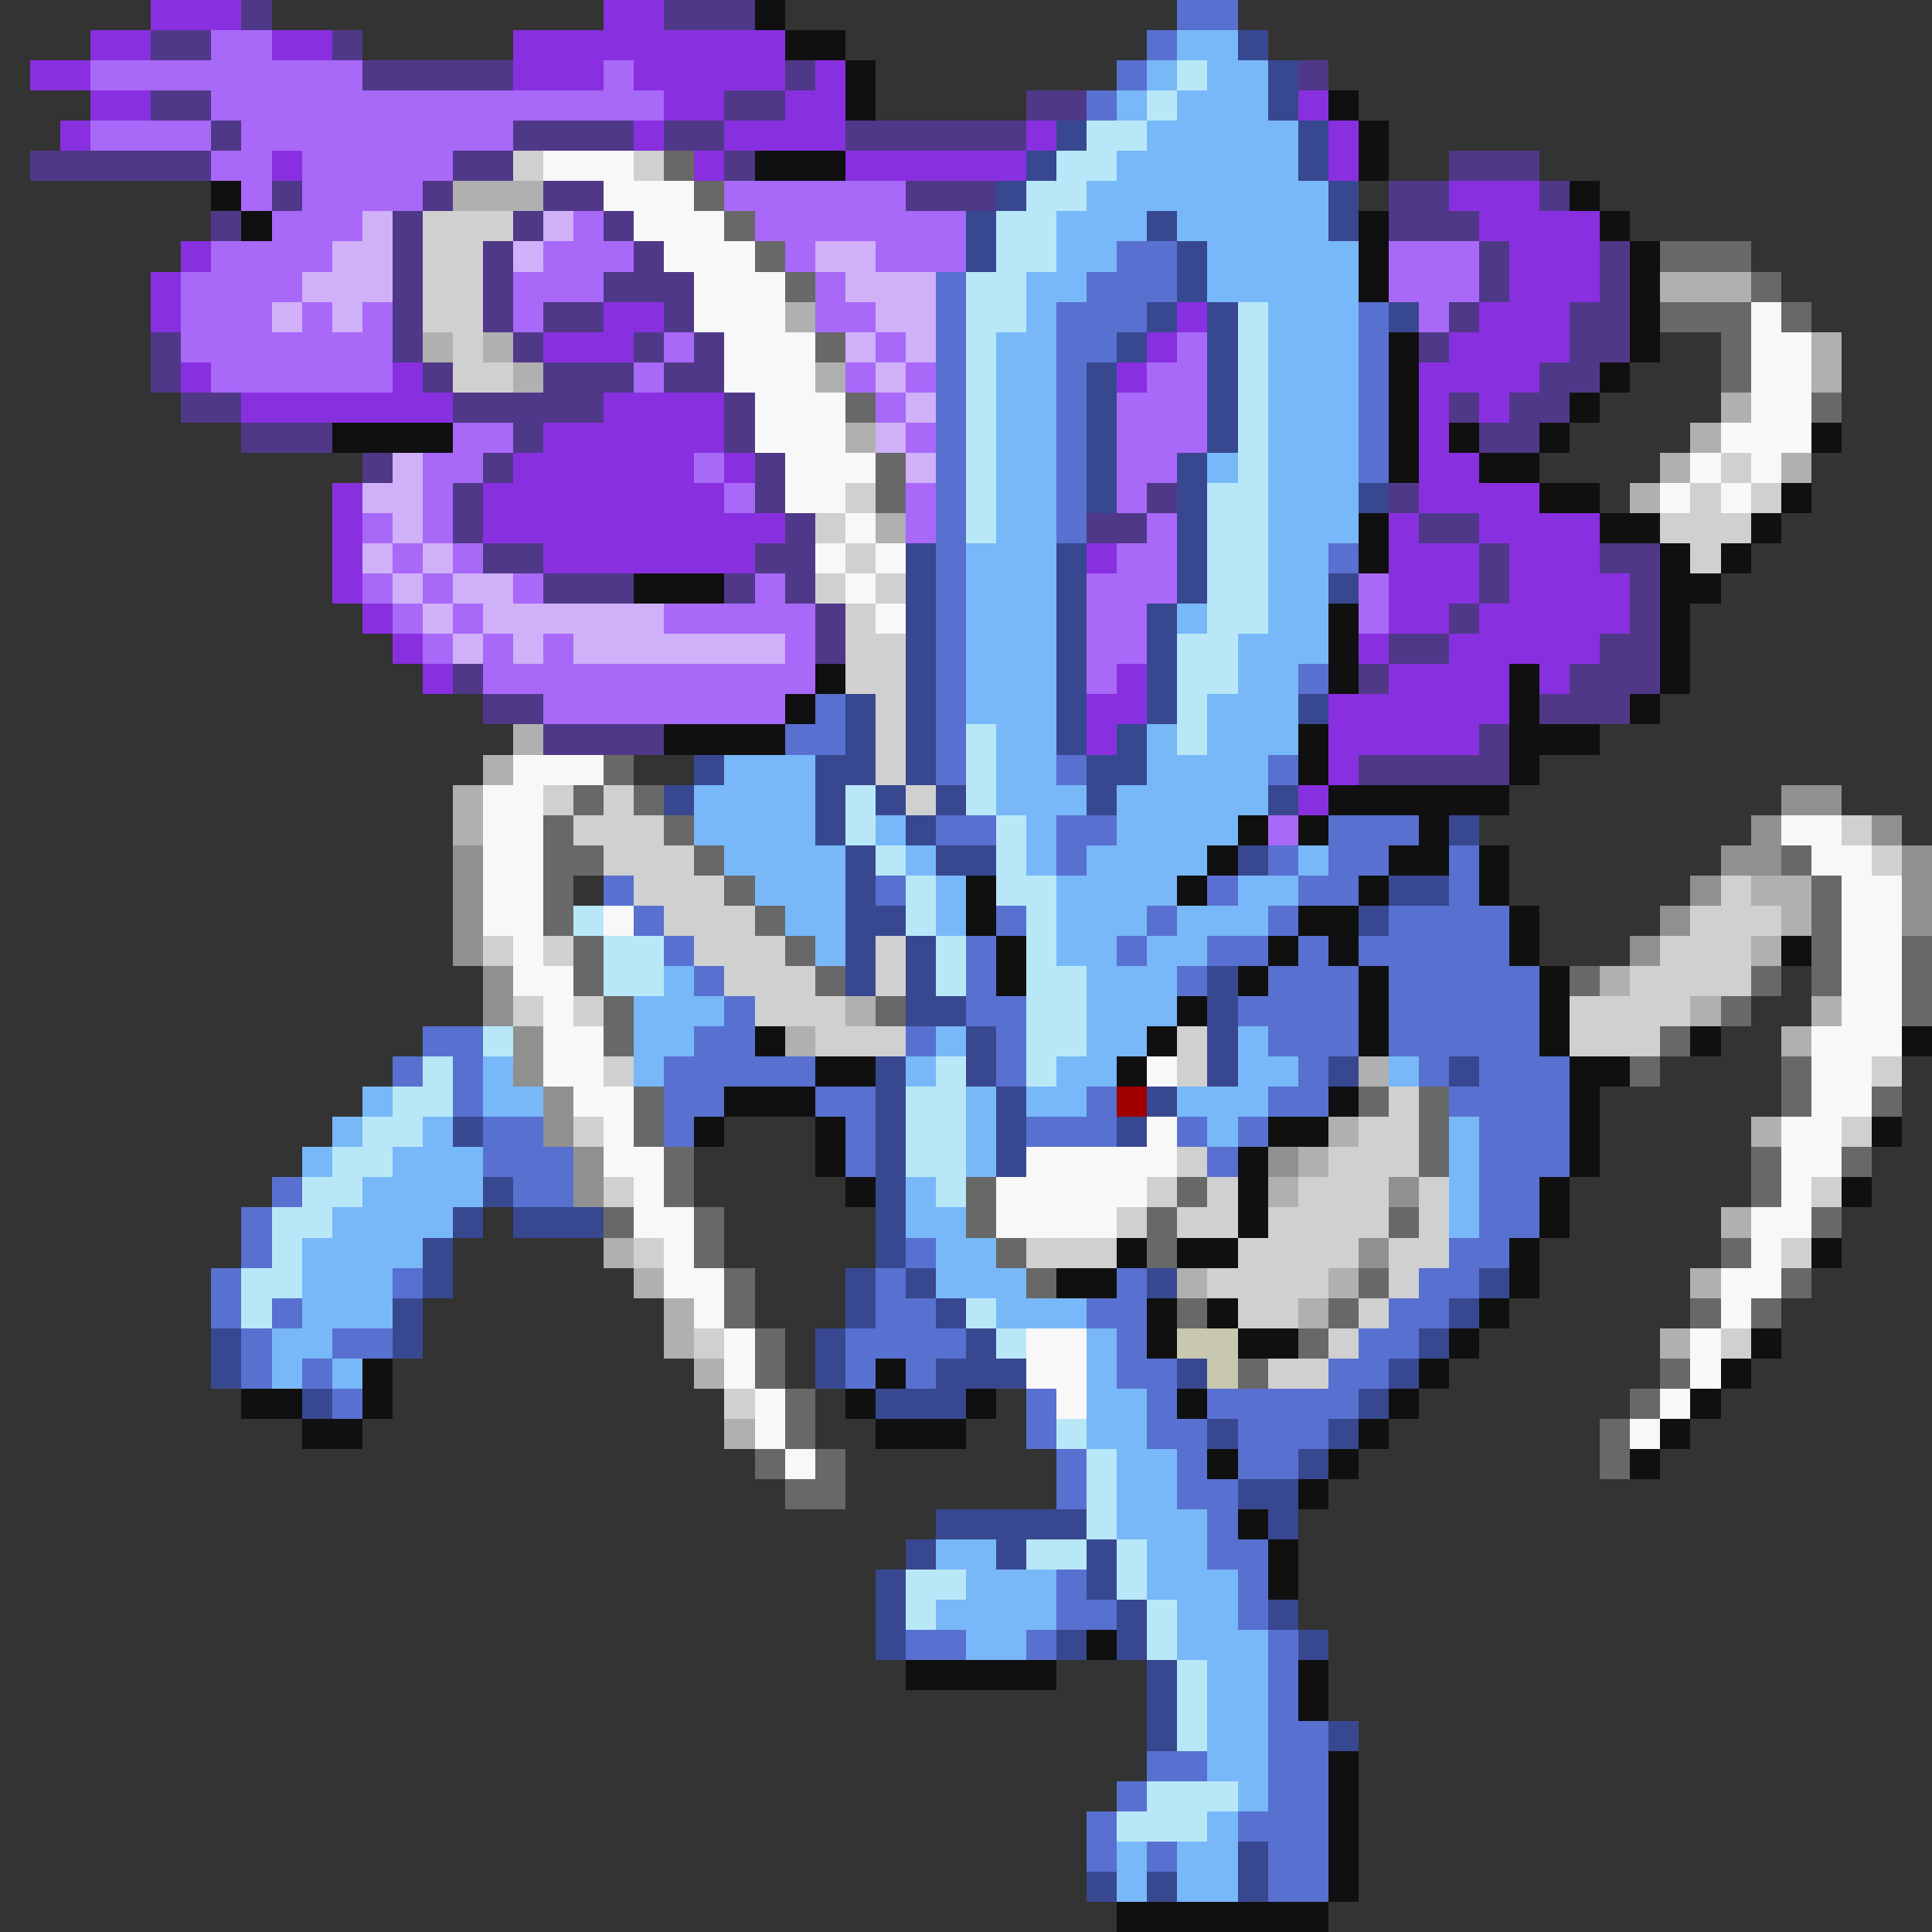 <svg xmlns="http://www.w3.org/2000/svg" viewBox="0 -0.5 64 64" shape-rendering="crispEdges">
<rect x="0" y="-0.5" width="64" height="64" fill="#333333" stroke="none"/>
<path stroke="#8830e0" d="M5 0h3M20 0h2M3 1h2M9 1h2M17 1h9M1 2h2M17 2h3M21 2h5M27 2h1M3 3h2M22 3h2M26 3h2M43 3h1M2 4h1M21 4h1M24 4h4M34 4h1M44 4h1M9 5h1M23 5h1M28 5h6M44 5h1M48 6h3M49 7h4M6 8h1M50 8h3M5 9h1M50 9h3M5 10h1M20 10h2M39 10h1M49 10h3M18 11h3M38 11h1M48 11h4M6 12h1M13 12h1M37 12h1M47 12h4M8 13h7M20 13h4M47 13h1M49 13h1M18 14h6M47 14h1M17 15h6M24 15h1M47 15h2M11 16h1M16 16h8M47 16h4M11 17h1M16 17h10M46 17h1M49 17h4M11 18h1M18 18h7M36 18h1M46 18h3M50 18h3M11 19h1M46 19h3M50 19h4M12 20h1M46 20h2M49 20h5M13 21h1M45 21h1M48 21h5M14 22h1M37 22h1M46 22h4M51 22h1M36 23h2M44 23h6M36 24h1M44 24h5M44 25h1M43 26h1" />
<path stroke="#503888" d="M8 0h1M22 0h3M5 1h2M11 1h1M12 2h5M26 2h1M43 2h1M5 3h2M24 3h2M34 3h2M7 4h1M17 4h4M22 4h2M28 4h6M1 5h6M15 5h2M24 5h1M48 5h3M9 6h1M14 6h1M18 6h2M30 6h3M46 6h2M51 6h1M7 7h1M13 7h1M17 7h1M20 7h1M46 7h3M13 8h1M16 8h1M21 8h1M49 8h1M53 8h1M13 9h1M16 9h1M20 9h3M49 9h1M53 9h1M13 10h1M16 10h1M18 10h2M22 10h1M48 10h1M52 10h2M5 11h1M13 11h1M17 11h1M21 11h1M23 11h1M47 11h1M52 11h2M5 12h1M14 12h1M18 12h3M22 12h2M51 12h2M6 13h2M15 13h5M24 13h1M48 13h1M50 13h2M8 14h3M17 14h1M24 14h1M49 14h2M12 15h1M16 15h1M25 15h1M15 16h1M25 16h1M38 16h1M46 16h1M15 17h1M26 17h1M36 17h2M47 17h2M16 18h2M25 18h2M49 18h1M53 18h2M18 19h3M24 19h1M26 19h1M49 19h1M54 19h1M27 20h1M48 20h1M54 20h1M27 21h1M46 21h2M53 21h2M15 22h1M45 22h1M52 22h3M16 23h2M51 23h3M18 24h4M49 24h1M45 25h5" />
<path stroke="#101010" d="M25 0h1M26 1h2M28 2h1M28 3h1M44 3h1M45 4h1M25 5h3M45 5h1M7 6h1M52 6h1M8 7h1M45 7h1M53 7h1M45 8h1M54 8h1M45 9h1M54 9h1M54 10h1M46 11h1M54 11h1M46 12h1M53 12h1M46 13h1M52 13h1M11 14h4M46 14h1M48 14h1M51 14h1M60 14h1M46 15h1M49 15h2M51 16h2M59 16h1M45 17h1M53 17h2M58 17h1M45 18h1M55 18h1M57 18h1M21 19h3M55 19h2M44 20h1M55 20h1M44 21h1M55 21h1M27 22h1M44 22h1M50 22h1M55 22h1M26 23h1M50 23h1M54 23h1M22 24h4M43 24h1M50 24h3M43 25h1M50 25h1M44 26h6M41 27h1M43 27h1M47 27h1M40 28h1M46 28h2M49 28h1M32 29h1M39 29h1M45 29h1M49 29h1M32 30h1M43 30h2M50 30h1M33 31h1M42 31h1M44 31h1M50 31h1M59 31h1M33 32h1M41 32h1M45 32h1M51 32h1M39 33h1M45 33h1M51 33h1M25 34h1M38 34h1M45 34h1M51 34h1M56 34h1M63 34h1M27 35h2M37 35h1M52 35h2M24 36h3M44 36h1M52 36h1M23 37h1M27 37h1M42 37h2M52 37h1M62 37h1M27 38h1M41 38h1M52 38h1M28 39h1M41 39h1M51 39h1M61 39h1M41 40h1M51 40h1M37 41h1M39 41h2M50 41h1M60 41h1M35 42h2M50 42h1M38 43h1M40 43h1M49 43h1M38 44h1M41 44h2M48 44h1M58 44h1M12 45h1M29 45h1M47 45h1M57 45h1M8 46h2M12 46h1M28 46h1M32 46h1M39 46h1M46 46h1M56 46h1M10 47h2M29 47h3M45 47h1M55 47h1M40 48h1M44 48h1M54 48h1M43 49h1M41 50h1M42 51h1M42 52h1M36 54h1M30 55h5M43 55h1M43 56h1M44 58h1M44 59h1M44 60h1M44 61h1M44 62h1M37 63h7" />
<path stroke="#5870d0" d="M39 0h2M38 1h1M37 2h1M36 3h1M37 8h2M31 9h1M36 9h3M31 10h1M35 10h3M45 10h1M31 11h1M35 11h2M45 11h1M31 12h1M35 12h1M45 12h1M31 13h1M35 13h1M45 13h1M31 14h1M35 14h1M45 14h1M31 15h1M35 15h1M45 15h1M31 16h1M35 16h1M31 17h1M35 17h1M31 18h1M44 18h1M31 19h1M31 20h1M31 21h1M31 22h1M43 22h1M27 23h1M31 23h1M26 24h2M31 24h1M31 25h1M35 25h1M42 25h1M31 27h2M35 27h2M44 27h3M35 28h1M42 28h1M44 28h2M48 28h1M20 29h1M29 29h1M40 29h1M43 29h2M48 29h1M21 30h1M33 30h1M38 30h1M42 30h1M46 30h4M22 31h1M32 31h1M37 31h1M40 31h2M43 31h1M45 31h5M23 32h1M32 32h1M39 32h1M42 32h3M46 32h5M24 33h1M32 33h2M41 33h4M46 33h5M14 34h2M23 34h2M30 34h1M33 34h1M42 34h3M46 34h5M13 35h1M15 35h1M22 35h5M33 35h1M43 35h1M47 35h1M49 35h3M15 36h1M22 36h2M27 36h2M36 36h1M42 36h2M48 36h4M16 37h2M22 37h1M28 37h1M34 37h3M39 37h1M41 37h1M49 37h3M16 38h3M28 38h1M40 38h1M49 38h3M9 39h1M17 39h2M49 39h2M8 40h1M49 40h2M8 41h1M30 41h1M48 41h2M7 42h1M13 42h1M29 42h1M37 42h1M47 42h2M7 43h1M9 43h1M29 43h2M36 43h2M46 43h2M8 44h1M11 44h2M28 44h4M37 44h1M45 44h2M8 45h1M10 45h1M28 45h1M30 45h1M37 45h2M44 45h2M11 46h1M34 46h1M38 46h1M40 46h5M34 47h1M38 47h2M41 47h3M35 48h1M39 48h1M41 48h2M35 49h1M39 49h2M40 50h1M40 51h2M35 52h1M41 52h1M35 53h2M41 53h1M30 54h2M34 54h1M42 54h1M42 55h1M42 56h1M42 57h2M38 58h2M42 58h2M37 59h1M42 59h2M36 60h1M41 60h3M36 61h1M38 61h1M42 61h2M42 62h2" />
<path stroke="#a868f8" d="M7 1h2M3 2h9M20 2h1M7 3h15M3 4h4M8 4h9M7 5h2M10 5h5M8 6h1M10 6h4M24 6h6M9 7h3M19 7h1M25 7h7M7 8h4M18 8h3M26 8h1M29 8h3M46 8h3M6 9h4M17 9h3M27 9h1M46 9h3M6 10h3M10 10h1M12 10h1M17 10h1M27 10h2M47 10h1M6 11h7M22 11h1M29 11h1M39 11h1M7 12h6M21 12h1M28 12h1M30 12h1M38 12h2M29 13h1M37 13h3M15 14h2M30 14h1M37 14h3M14 15h2M23 15h1M37 15h2M14 16h1M24 16h1M30 16h1M37 16h1M12 17h1M14 17h1M30 17h1M38 17h1M13 18h1M15 18h1M37 18h2M12 19h1M14 19h1M17 19h1M25 19h1M36 19h3M45 19h1M13 20h1M15 20h1M22 20h5M36 20h2M45 20h1M14 21h1M16 21h1M18 21h1M26 21h1M36 21h2M16 22h11M36 22h1M18 23h8M42 27h1" />
<path stroke="#78b8f8" d="M39 1h2M38 2h1M40 2h2M37 3h1M39 3h3M38 4h5M37 5h6M36 6h8M35 7h3M39 7h5M35 8h2M40 8h5M34 9h2M40 9h5M34 10h1M42 10h3M33 11h2M42 11h3M33 12h2M42 12h3M33 13h2M42 13h3M33 14h2M42 14h3M33 15h2M40 15h1M42 15h3M33 16h2M42 16h3M33 17h2M42 17h3M32 18h3M42 18h2M32 19h3M42 19h2M32 20h3M39 20h1M42 20h2M32 21h3M41 21h3M32 22h3M41 22h2M32 23h3M40 23h3M33 24h2M38 24h1M40 24h3M24 25h3M33 25h2M38 25h4M23 26h4M33 26h3M37 26h5M23 27h4M29 27h1M34 27h1M37 27h4M24 28h4M30 28h1M34 28h1M36 28h4M43 28h1M25 29h3M31 29h1M35 29h4M41 29h2M26 30h2M31 30h1M35 30h3M39 30h3M27 31h1M35 31h2M38 31h2M22 32h1M36 32h3M21 33h3M36 33h3M21 34h2M31 34h1M36 34h2M41 34h1M16 35h1M21 35h1M30 35h1M35 35h2M41 35h2M46 35h1M12 36h1M16 36h2M32 36h1M34 36h2M39 36h3M11 37h1M14 37h1M32 37h1M40 37h1M48 37h1M10 38h1M13 38h3M32 38h1M48 38h1M12 39h4M30 39h1M48 39h1M11 40h4M30 40h2M48 40h1M10 41h4M31 41h2M10 42h3M31 42h3M10 43h3M33 43h3M9 44h2M36 44h1M9 45h1M11 45h1M36 45h1M36 46h2M36 47h2M37 48h2M37 49h2M37 50h3M31 51h2M38 51h2M32 52h3M38 52h3M31 53h4M39 53h2M32 54h2M39 54h3M40 55h2M40 56h2M40 57h2M40 58h2M41 59h1M40 60h1M37 61h1M39 61h2M37 62h1M39 62h2" />
<path stroke="#384890" d="M41 1h1M42 2h1M42 3h1M35 4h1M43 4h1M34 5h1M43 5h1M33 6h1M44 6h1M32 7h1M38 7h1M44 7h1M32 8h1M39 8h1M39 9h1M38 10h1M40 10h1M46 10h1M37 11h1M40 11h1M36 12h1M40 12h1M36 13h1M40 13h1M36 14h1M40 14h1M36 15h1M39 15h1M36 16h1M39 16h1M45 16h1M39 17h1M30 18h1M35 18h1M39 18h1M30 19h1M35 19h1M39 19h1M44 19h1M30 20h1M35 20h1M38 20h1M30 21h1M35 21h1M38 21h1M30 22h1M35 22h1M38 22h1M28 23h1M30 23h1M35 23h1M38 23h1M43 23h1M28 24h1M30 24h1M35 24h1M37 24h1M23 25h1M27 25h2M30 25h1M36 25h2M22 26h1M27 26h1M29 26h1M31 26h1M36 26h1M42 26h1M27 27h1M30 27h1M48 27h1M28 28h1M31 28h2M41 28h1M28 29h1M46 29h2M28 30h2M45 30h1M28 31h1M30 31h1M28 32h1M30 32h1M40 32h1M30 33h2M40 33h1M32 34h1M40 34h1M29 35h1M32 35h1M40 35h1M44 35h1M48 35h1M29 36h1M33 36h1M38 36h1M15 37h1M29 37h1M33 37h1M37 37h1M29 38h1M33 38h1M16 39h1M29 39h1M15 40h1M17 40h3M29 40h1M14 41h1M29 41h1M14 42h1M28 42h1M30 42h1M38 42h1M49 42h1M13 43h1M28 43h1M31 43h1M48 43h1M7 44h1M13 44h1M27 44h1M32 44h1M47 44h1M7 45h1M27 45h1M31 45h3M39 45h1M46 45h1M10 46h1M29 46h3M45 46h1M40 47h1M44 47h1M43 48h1M41 49h2M31 50h5M42 50h1M30 51h1M33 51h1M36 51h1M29 52h1M36 52h1M29 53h1M37 53h1M42 53h1M29 54h1M35 54h1M37 54h1M43 54h1M38 55h1M38 56h1M38 57h1M44 57h1M41 61h1M36 62h1M38 62h1M41 62h1" />
<path stroke="#b8e8f8" d="M39 2h1M38 3h1M36 4h2M35 5h2M34 6h2M33 7h2M33 8h2M32 9h2M32 10h2M41 10h1M32 11h1M41 11h1M32 12h1M41 12h1M32 13h1M41 13h1M32 14h1M41 14h1M32 15h1M41 15h1M32 16h1M40 16h2M32 17h1M40 17h2M40 18h2M40 19h2M40 20h2M39 21h2M39 22h2M39 23h1M32 24h1M39 24h1M32 25h1M28 26h1M32 26h1M28 27h1M33 27h1M29 28h1M33 28h1M30 29h1M33 29h2M19 30h1M30 30h1M34 30h1M20 31h2M31 31h1M34 31h1M20 32h2M31 32h1M34 32h2M34 33h2M16 34h1M34 34h2M14 35h1M31 35h1M34 35h1M13 36h2M30 36h2M12 37h2M30 37h2M11 38h2M30 38h2M10 39h2M31 39h1M9 40h2M9 41h1M8 42h2M8 43h1M32 43h1M33 44h1M35 47h1M36 48h1M36 49h1M36 50h1M34 51h2M37 51h1M30 52h2M37 52h1M30 53h1M38 53h1M38 54h1M39 55h1M39 56h1M39 57h1M38 59h3M37 60h3" />
<path stroke="#d0d0d0" d="M17 5h1M21 5h1M14 7h3M14 8h2M14 9h2M14 10h2M15 11h1M15 12h2M57 15h1M28 16h1M56 16h1M58 16h1M27 17h1M55 17h3M28 18h1M56 18h1M27 19h1M29 19h1M28 20h1M28 21h2M28 22h2M29 23h1M29 24h1M29 25h1M18 26h1M20 26h1M30 26h1M19 27h3M61 27h1M20 28h3M62 28h1M21 29h3M57 29h1M22 30h3M56 30h3M16 31h1M18 31h1M23 31h3M29 31h1M55 31h3M24 32h3M29 32h1M54 32h4M17 33h1M19 33h1M25 33h3M52 33h4M27 34h3M39 34h1M52 34h3M20 35h1M39 35h1M62 35h1M46 36h1M19 37h1M45 37h2M61 37h1M39 38h1M44 38h3M20 39h1M38 39h1M40 39h1M43 39h3M47 39h1M60 39h1M37 40h1M39 40h2M42 40h4M47 40h1M21 41h1M34 41h3M41 41h4M46 41h2M59 41h1M40 42h4M46 42h1M41 43h2M45 43h1M23 44h1M44 44h1M57 44h1M42 45h2M24 46h1" />
<path stroke="#f8f8f8" d="M18 5h3M20 6h3M21 7h3M22 8h3M23 9h3M23 10h3M58 10h1M24 11h3M58 11h2M24 12h3M58 12h2M25 13h3M58 13h2M25 14h3M57 14h3M26 15h3M56 15h1M58 15h1M26 16h2M55 16h1M57 16h1M28 17h1M27 18h1M29 18h1M28 19h1M29 20h1M17 25h3M16 26h2M16 27h2M59 27h2M16 28h2M60 28h2M16 29h2M61 29h2M16 30h2M20 30h1M61 30h2M17 31h1M61 31h2M17 32h2M61 32h2M18 33h1M61 33h2M18 34h2M60 34h3M18 35h2M38 35h1M60 35h2M19 36h2M60 36h2M20 37h1M38 37h1M59 37h2M20 38h2M34 38h5M59 38h2M21 39h1M33 39h5M59 39h1M21 40h2M33 40h4M58 40h2M22 41h1M58 41h1M22 42h2M57 42h2M23 43h1M57 43h1M24 44h1M34 44h2M56 44h1M24 45h1M34 45h2M56 45h1M25 46h1M35 46h1M55 46h1M25 47h1M54 47h1M26 48h1" />
<path stroke="#686868" d="M22 5h1M23 6h1M24 7h1M25 8h1M55 8h3M26 9h1M58 9h1M55 10h3M59 10h1M27 11h1M57 11h1M57 12h1M28 13h1M60 13h1M29 15h1M29 16h1M20 25h1M19 26h1M21 26h1M18 27h1M22 27h1M18 28h2M23 28h1M59 28h1M18 29h1M24 29h1M60 29h1M18 30h1M25 30h1M60 30h1M19 31h1M26 31h1M60 31h1M63 31h1M19 32h1M27 32h1M52 32h1M58 32h1M60 32h1M63 32h1M20 33h1M29 33h1M57 33h1M63 33h1M20 34h1M55 34h1M54 35h1M59 35h1M21 36h1M45 36h1M47 36h1M59 36h1M62 36h1M21 37h1M47 37h1M22 38h1M47 38h1M58 38h1M61 38h1M22 39h1M32 39h1M39 39h1M58 39h1M20 40h1M23 40h1M32 40h1M38 40h1M46 40h1M60 40h1M23 41h1M33 41h1M38 41h1M57 41h1M24 42h1M34 42h1M45 42h1M59 42h1M24 43h1M39 43h1M44 43h1M56 43h1M58 43h1M25 44h1M43 44h1M25 45h1M41 45h1M55 45h1M26 46h1M54 46h1M26 47h1M53 47h1M25 48h1M27 48h1M53 48h1M26 49h2" />
<path stroke="#b0b0b0" d="M15 6h3M55 9h3M26 10h1M14 11h1M16 11h1M60 11h1M17 12h1M27 12h1M60 12h1M57 13h1M28 14h1M56 14h1M55 15h1M59 15h1M54 16h1M29 17h1M17 24h1M16 25h1M15 26h1M15 27h1M58 29h2M59 30h1M58 31h1M53 32h1M28 33h1M56 33h1M60 33h1M26 34h1M59 34h1M45 35h1M44 37h1M58 37h1M43 38h1M42 39h1M57 40h1M20 41h1M21 42h1M39 42h1M44 42h1M56 42h1M22 43h1M43 43h1M22 44h1M55 44h1M23 45h1M24 47h1" />
<path stroke="#d0b0f8" d="M12 7h1M18 7h1M11 8h2M17 8h1M27 8h2M10 9h3M28 9h3M9 10h1M11 10h1M29 10h2M28 11h1M30 11h1M29 12h1M30 13h1M29 14h1M13 15h1M30 15h1M12 16h2M13 17h1M12 18h1M14 18h1M13 19h1M15 19h2M14 20h1M16 20h6M15 21h1M17 21h1M19 21h7" />
<path stroke="#909090" d="M59 26h2M58 27h1M62 27h1M15 28h1M57 28h2M63 28h1M15 29h1M56 29h1M63 29h1M15 30h1M55 30h1M63 30h1M15 31h1M54 31h1M16 32h1M16 33h1M17 34h1M17 35h1M18 36h1M18 37h1M19 38h1M42 38h1M19 39h1M46 39h1M45 41h1" />
<path stroke="#a00000" d="M37 36h1" />
<path stroke="#c8c8b0" d="M39 44h2M40 45h1" />
</svg>